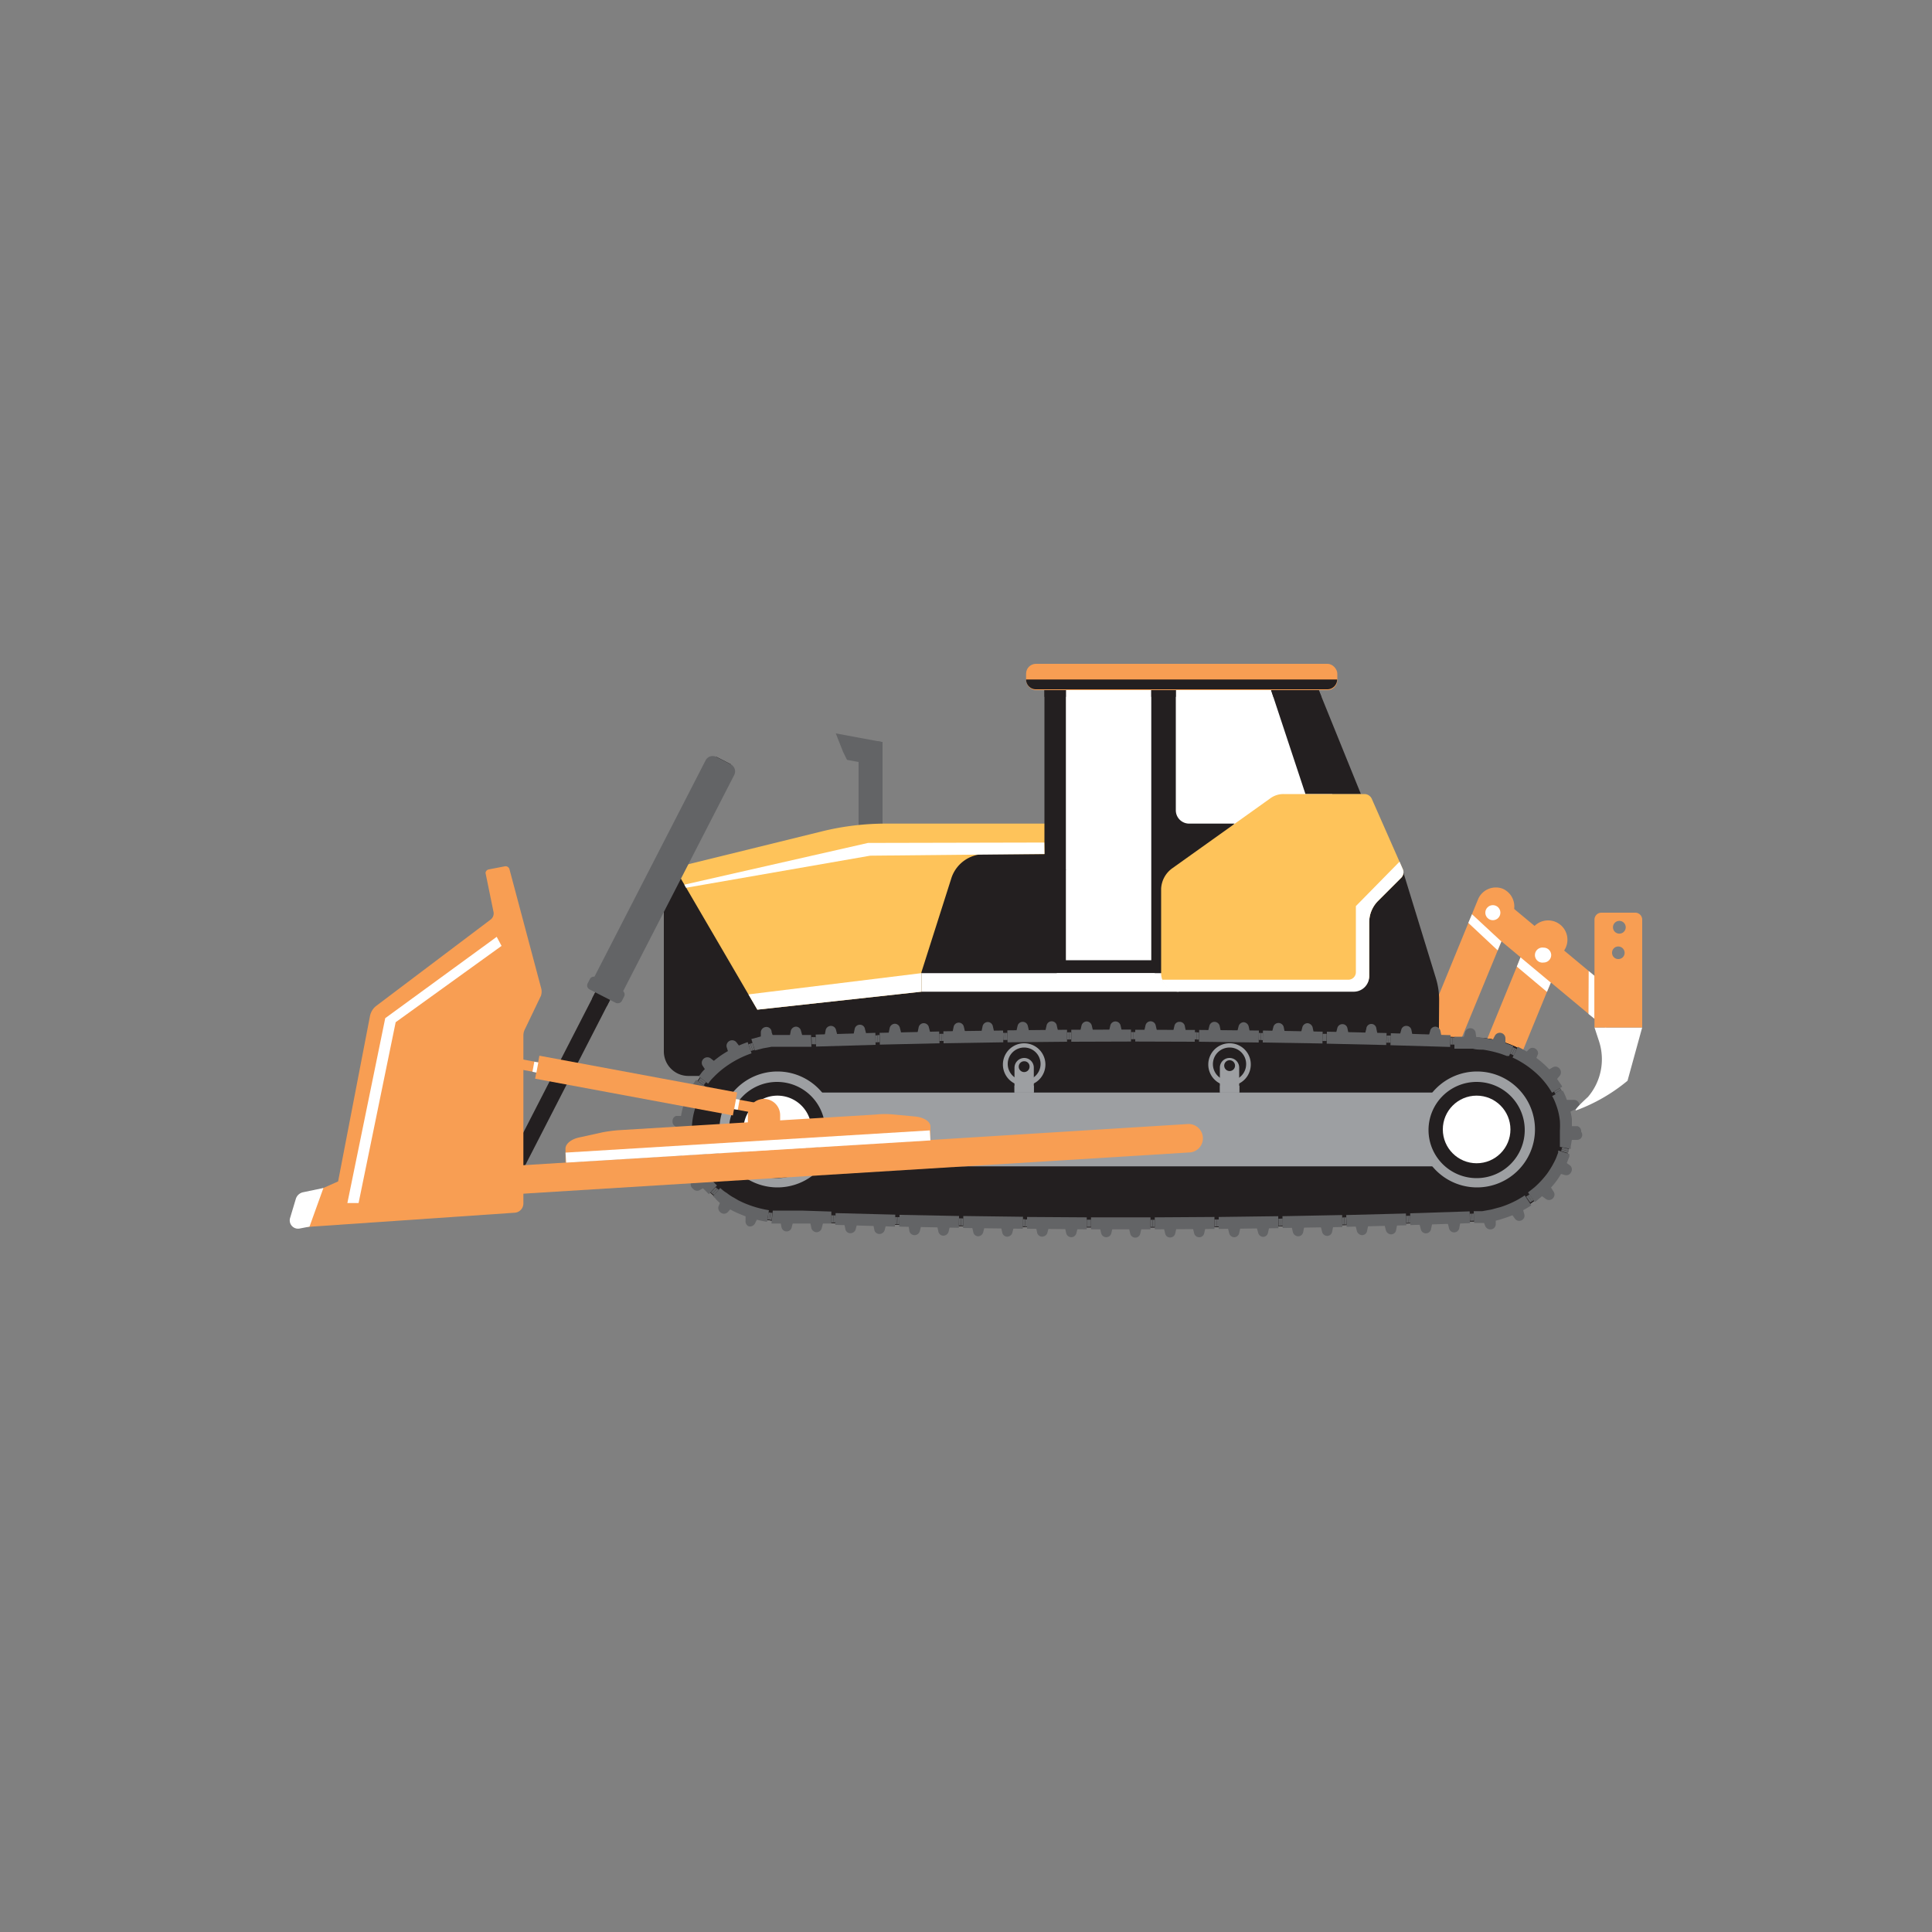 <svg id="Layer_1" data-name="Layer 1" xmlns="http://www.w3.org/2000/svg" viewBox="0 0 100 100"><rect x="0" y="0" width="100" height="100" fill="#808080" stroke="none"/><defs><style>.cls-1{fill:#f89e53;}.cls-2{fill:#636466;}.cls-3{fill:#231f20;}.cls-4{fill:#fff;}.cls-5{fill:#fec35a;}.cls-6{fill:#9d9fa2;}</style></defs><path class="cls-1" d="M74.27,54.55h0a1,1,0,0,1-.53-1.26l2.78-6.78A1,1,0,0,1,77.78,46a1,1,0,0,1,.54,1.26L75.54,54A1,1,0,0,1,74.27,54.55Z"/><path class="cls-1" d="M76.89,56.55h0a1,1,0,0,1-.53-1.27l2.78-6.78a1,1,0,1,1,1.79.74L78.16,56A1,1,0,0,1,76.89,56.55Z"/><rect class="cls-2" x="44.44" y="38.8" width="1.24" height="4.19"/><polygon class="cls-2" points="45.68 38.41 45.46 39.63 43.84 39.33 43.63 38.9 43.26 37.96 45.68 38.41"/><polygon class="cls-2" points="45.68 42.99 45.39 42.99 45.39 38.36 45.68 38.41 45.68 42.99"/><rect class="cls-3" x="20.38" y="49.37" width="23.44" height="0.86" transform="translate(-26.86 55.61) rotate(-62.83)"/><rect class="cls-3" x="30.93" y="51.29" width="0.35" height="0.86" transform="translate(-29.11 55.78) rotate(-62.83)"/><polygon class="cls-4" points="54.23 35.04 66.52 35.04 69.57 42.63 61.33 43.44 61.33 51.33 54.41 51.33 54.23 35.04"/><polygon class="cls-3" points="54.41 45.95 54.41 43.63 48.01 43.63 47.73 45.95 54.41 45.95"/><path class="cls-3" d="M74.46,55.69H35.63a1.27,1.27,0,0,1-1.27-1.27V45H55.17v4.7h4.42V45h13l1.74,5.66a3.84,3.84,0,0,1,.16,1.12Z"/><polygon class="cls-4" points="61.01 51.33 50.93 51.33 47.69 51.33 47.69 50.37 60.35 50.37 61.01 51.33"/><path class="cls-3" d="M76.2,63.22h0q-17.86.63-35.73,0h0c-2.89-.11-5.18-2.2-5.18-4.76s2.29-4.65,5.18-4.75h0q17.85-.65,35.73,0h0a5.07,5.07,0,0,1,5.17,4.75h0A5.08,5.08,0,0,1,76.2,63.22Z"/><path class="cls-3" d="M76.2,63.22h0q-17.86.63-35.73,0h0c-2.89-.11-5.18-2.2-5.18-4.76s2.29-4.65,5.18-4.75h0q17.85-.65,35.73,0h0a5.07,5.07,0,0,1,5.17,4.75h0A5.08,5.08,0,0,1,76.2,63.22Z"/><polygon class="cls-2" points="72.99 62.8 76.07 62.7 76.09 63.31 73 63.41 72.99 62.8"/><path class="cls-2" d="M75,63.57l-.11-.43.72,0-.08.43a.27.27,0,0,1-.53,0Z"/><path class="cls-2" d="M73.54,63.62l-.11-.43.73,0-.09.43a.27.27,0,0,1-.53,0Z"/><rect class="cls-2" x="72.89" y="62.92" width="0.11" height="0.37" transform="translate(-1.78 2.12) rotate(-1.64)"/><polygon class="cls-2" points="76.08 62.82 76.19 62.82 76.2 63.19 76.09 63.19 76.08 62.82"/><polygon class="cls-2" points="69.68 62.89 72.77 62.81 72.79 63.42 69.7 63.5 69.68 62.89"/><path class="cls-2" d="M71.73,63.67l-.11-.43.73,0-.09.44a.26.26,0,0,1-.26.21A.29.29,0,0,1,71.73,63.67Z"/><path class="cls-2" d="M70.23,63.71l-.11-.43.73,0-.09.43a.26.26,0,0,1-.26.22h0A.29.29,0,0,1,70.23,63.71Z"/><polygon class="cls-2" points="69.58 63.01 69.69 63.01 69.69 63.38 69.59 63.38 69.58 63.01"/><rect class="cls-2" x="72.78" y="62.93" width="0.11" height="0.37" transform="translate(-1.81 2.15) rotate(-1.67)"/><polygon class="cls-2" points="66.38 62.95 69.47 62.89 69.48 63.51 66.39 63.56 66.38 62.95"/><path class="cls-2" d="M68.43,63.75l-.11-.43.72,0-.09.44a.26.26,0,0,1-.26.21h0A.27.27,0,0,1,68.43,63.75Z"/><path class="cls-2" d="M66.92,63.78l-.1-.44h.72l-.09.44a.26.26,0,0,1-.26.21A.29.29,0,0,1,66.92,63.78Z"/><rect class="cls-2" x="66.28" y="63.07" width="0.11" height="0.37" transform="translate(-0.96 1.03) rotate(-0.88)"/><polygon class="cls-2" points="69.47 63.02 69.58 63.01 69.59 63.38 69.48 63.38 69.47 63.02"/><polygon class="cls-2" points="63.08 62.99 66.16 62.95 66.17 63.57 63.08 63.61 63.08 62.99"/><path class="cls-2" d="M65.12,63.8,65,63.37h.73l-.1.44a.26.26,0,0,1-.26.21A.28.28,0,0,1,65.12,63.8Z"/><path class="cls-2" d="M63.62,63.82l-.11-.43h.73l-.1.43a.27.27,0,0,1-.26.22A.28.28,0,0,1,63.62,63.82Z"/><polygon class="cls-2" points="62.97 63.12 63.08 63.12 63.08 63.48 62.97 63.48 62.97 63.12"/><rect class="cls-2" x="66.17" y="63.08" width="0.11" height="0.37" transform="translate(-0.99 1.06) rotate(-0.91)"/><polygon class="cls-2" points="59.77 63.01 62.86 62.99 62.86 63.61 59.77 63.63 59.77 63.01"/><path class="cls-2" d="M61.81,63.84l-.11-.44h.73l-.1.43a.26.26,0,0,1-.26.21A.27.27,0,0,1,61.81,63.84Z"/><path class="cls-2" d="M60.31,63.85l-.11-.44h.73l-.1.43a.26.26,0,0,1-.26.21A.25.25,0,0,1,60.31,63.85Z"/><rect class="cls-2" x="59.66" y="63.14" width="0.11" height="0.37" transform="translate(-0.13 0.12) rotate(-0.12)"/><polygon class="cls-2" points="62.86 63.12 62.97 63.12 62.97 63.48 62.86 63.49 62.86 63.12"/><polygon class="cls-2" points="56.47 63.01 59.55 63.01 59.55 63.63 56.47 63.63 56.47 63.01"/><path class="cls-2" d="M58.5,63.85l-.1-.43h.72l-.1.43a.26.26,0,0,1-.26.21A.27.27,0,0,1,58.5,63.85Z"/><path class="cls-2" d="M57,63.85l-.1-.44h.72l-.1.43a.27.27,0,0,1-.52,0Z"/><polygon class="cls-2" points="56.36 63.13 56.47 63.13 56.47 63.5 56.36 63.5 56.36 63.13"/><rect class="cls-2" x="59.55" y="63.14" width="0.11" height="0.37" transform="translate(-0.13 0.12) rotate(-0.12)"/><polygon class="cls-2" points="53.16 62.99 56.25 63.01 56.25 63.63 53.16 63.6 53.16 62.99"/><path class="cls-2" d="M55.19,63.84l-.1-.43h.73l-.11.43a.27.27,0,0,1-.52,0Z"/><path class="cls-2" d="M53.69,63.83l-.1-.44h.73l-.11.43A.28.28,0,0,1,54,64h0A.26.26,0,0,1,53.69,63.83Z"/><rect class="cls-2" x="52.92" y="63.24" width="0.37" height="0.11" transform="translate(-10.76 115.72) rotate(-89.38)"/><polygon class="cls-2" points="56.25 63.13 56.36 63.13 56.36 63.5 56.25 63.5 56.25 63.13"/><polygon class="cls-2" points="49.86 62.94 52.95 62.98 52.94 63.6 49.85 63.56 49.86 62.94"/><path class="cls-2" d="M51.88,63.81l-.1-.44h.73l-.11.43a.28.28,0,0,1-.26.21A.26.26,0,0,1,51.88,63.81Z"/><path class="cls-2" d="M50.38,63.79l-.1-.44H51l-.11.43a.28.28,0,0,1-.26.21A.26.26,0,0,1,50.38,63.79Z"/><polygon class="cls-2" points="49.75 63.06 49.86 63.07 49.85 63.44 49.74 63.43 49.75 63.06"/><rect class="cls-2" x="52.81" y="63.24" width="0.37" height="0.11" transform="translate(-10.92 115.54) rotate(-89.33)"/><polygon class="cls-2" points="46.56 62.88 49.64 62.94 49.63 63.55 46.54 63.49 46.56 62.88"/><path class="cls-2" d="M48.57,63.75l-.09-.43h.72l-.1.43a.29.29,0,0,1-.27.21A.27.27,0,0,1,48.57,63.75Z"/><path class="cls-2" d="M47.07,63.72,47,63.29h.72l-.11.43a.28.28,0,0,1-.26.21A.27.27,0,0,1,47.07,63.72Z"/><rect class="cls-2" x="46.31" y="63.13" width="0.37" height="0.11" transform="translate(-17.81 108.11) rotate(-88.59)"/><polygon class="cls-2" points="49.64 63.06 49.75 63.06 49.74 63.43 49.63 63.43 49.64 63.06"/><polygon class="cls-2" points="43.25 62.79 46.34 62.87 46.32 63.49 43.23 63.4 43.25 62.79"/><path class="cls-2" d="M45.26,63.68l-.09-.44.73,0-.11.43a.28.28,0,0,1-.27.2A.26.26,0,0,1,45.26,63.68Z"/><path class="cls-2" d="M43.76,63.64l-.09-.44.73,0-.11.43a.28.28,0,0,1-.27.2A.26.26,0,0,1,43.76,63.64Z"/><rect class="cls-2" x="43" y="63.04" width="0.37" height="0.11" transform="translate(-21.14 104.42) rotate(-88.33)"/><rect class="cls-2" x="46.2" y="63.12" width="0.37" height="0.11" transform="translate(-17.92 108) rotate(-88.59)"/><path class="cls-2" d="M40,62.66l.44,0,1.05,0,1.54.05v.62l-1.55,0-1.06,0-.49,0Z"/><path class="cls-2" d="M42,63.58l-.09-.43.73,0-.11.43a.28.28,0,0,1-.27.2A.29.29,0,0,1,42,63.58Z"/><path class="cls-2" d="M40.45,63.53l-.08-.44.36,0h.36l-.11.43a.27.27,0,0,1-.53,0Z"/><polygon class="cls-2" points="39.88 62.77 39.98 62.78 39.94 63.15 39.83 63.13 39.88 62.77"/><polygon class="cls-2" points="43.03 62.9 43.14 62.91 43.13 63.28 43.02 63.27 43.03 62.9"/><path class="cls-2" d="M37.28,61.49l.09.08a1.65,1.65,0,0,0,.25.18A2.26,2.26,0,0,0,38,62l.22.13.23.11a5.41,5.41,0,0,0,1.35.4l-.1.6a6.16,6.16,0,0,1-1.5-.44l-.26-.12-.25-.14c-.16-.09-.3-.19-.42-.27A1.65,1.65,0,0,1,37,62l-.1-.08Z"/><path class="cls-2" d="M38.59,63.18l0-.44.34.11.34.09-.2.4a.29.29,0,0,1-.33.13h0A.29.29,0,0,1,38.59,63.18Z"/><path class="cls-2" d="M37.18,62.47l.17-.42.29.2.31.18-.3.33a.28.28,0,0,1-.35,0A.3.3,0,0,1,37.18,62.47Z"/><polygon class="cls-2" points="37.12 61.52 37.2 61.58 36.96 61.86 36.87 61.79 37.12 61.52"/><polygon class="cls-2" points="39.78 62.75 39.88 62.77 39.83 63.13 39.72 63.11 39.78 62.75"/><path class="cls-2" d="M35.85,59l0,.12a1.22,1.22,0,0,0,.07.3,2.12,2.12,0,0,0,.13.41l.09.23.12.22a5.12,5.12,0,0,0,.54.77l.31.31-.42.45-.35-.35a5.14,5.14,0,0,1-.62-.88l-.13-.26-.11-.27a2.7,2.7,0,0,1-.16-.48,2.34,2.34,0,0,1-.08-.35l0-.13Z"/><path class="cls-2" d="M35.82,61.12,36,61l.16-.16.06.09a1,1,0,0,0,.14.19l.23.28-.2.1-.19.11a.28.28,0,0,1-.34-.09A.27.27,0,0,1,35.82,61.12Z"/><path class="cls-2" d="M35.14,59.68l.2-.11.19-.1.1.34.13.33-.21,0-.22,0A.3.3,0,0,1,35,60,.29.29,0,0,1,35.14,59.68Z"/><polygon class="cls-2" points="35.71 58.92 35.73 59.02 35.36 59.07 35.34 58.97 35.71 58.92"/><polygon class="cls-2" points="37.04 61.45 37.12 61.52 36.87 61.79 36.79 61.72 37.04 61.45"/><path class="cls-2" d="M36.53,56.25l-.07.09c0,.07-.1.15-.16.27a3.66,3.66,0,0,0-.35.86,3.75,3.75,0,0,0-.14.92,2.45,2.45,0,0,0,0,.3v.12l-.62.06v-.14a3.44,3.44,0,0,1,0-.35,4.41,4.41,0,0,1,.16-1.07,4.5,4.5,0,0,1,.41-1c.07-.14.15-.23.19-.31l.08-.11Z"/><path class="cls-2" d="M35,57.76l.22,0h.23l0,.11a1.42,1.42,0,0,0,0,.24l0,.35-.22,0L35,58.32a.28.28,0,0,1-.19-.3A.27.27,0,0,1,35,57.76Z"/><path class="cls-2" d="M35.55,56.25l.21,0,.21.07-.16.31-.14.33-.18-.13-.18-.13a.28.28,0,0,1,.24-.5Z"/><polygon class="cls-2" points="36.48 56.09 36.43 56.17 36.13 55.96 36.19 55.87 36.48 56.09"/><polygon class="cls-2" points="35.7 58.82 35.71 58.92 35.34 58.97 35.34 58.86 35.7 58.82"/><path class="cls-2" d="M38.9,54.52a5.16,5.16,0,0,0-1.25.63,4.66,4.66,0,0,0-.72.61,1.87,1.87,0,0,0-.21.24l-.07.09-.49-.38.09-.1a1.58,1.58,0,0,1,.23-.27,6.06,6.06,0,0,1,.82-.7,5.83,5.83,0,0,1,1.4-.7Z"/><path class="cls-2" d="M36.77,54.77l.35.27-.27.23-.25.25-.24-.37a.28.28,0,0,1,.06-.35A.29.29,0,0,1,36.77,54.77Z"/><path class="cls-2" d="M38.11,53.94l.27.35-.33.15-.31.17-.13-.42a.29.29,0,0,1,.5-.25Z"/><polygon class="cls-2" points="38.96 54.37 38.86 54.4 38.74 54.05 38.84 54.02 38.96 54.37"/><polygon class="cls-2" points="36.55 56.01 36.48 56.09 36.19 55.87 36.26 55.79 36.55 56.01"/><path class="cls-2" d="M42,54.18l-1.54,0-.52,0-.44.08-.43.11-.18-.59.48-.13.49-.08.58,0,1.54,0Z"/><path class="cls-2" d="M39.94,53.43l.15.43s-.18,0-.36,0l-.24,0-.11,0v-.45a.29.29,0,0,1,.24-.25h0A.27.27,0,0,1,39.94,53.43Z"/><path class="cls-2" d="M41.46,53.36l.12.43-.73,0,.08-.43a.29.29,0,0,1,.26-.22h0A.27.27,0,0,1,41.46,53.36Z"/><rect class="cls-2" x="42.01" y="53.68" width="0.11" height="0.37" transform="translate(-1.77 1.43) rotate(-1.91)"/><polygon class="cls-2" points="39.05 54.34 38.96 54.37 38.84 54.02 38.95 53.98 39.05 54.34"/><polygon class="cls-2" points="45.32 54.08 42.24 54.17 42.22 53.55 45.31 53.46 45.32 54.08"/><path class="cls-2" d="M43.27,53.3l.11.43-.72,0,.08-.43A.28.28,0,0,1,43,53.1.27.27,0,0,1,43.27,53.3Z"/><path class="cls-2" d="M44.77,53.26l.11.43-.73,0,.09-.44a.27.27,0,0,1,.26-.21A.26.26,0,0,1,44.77,53.26Z"/><polygon class="cls-2" points="45.43 53.95 45.32 53.95 45.31 53.59 45.42 53.59 45.43 53.95"/><rect class="cls-2" x="42.12" y="53.68" width="0.11" height="0.37" transform="translate(-1.8 1.46) rotate(-1.94)"/><polygon class="cls-2" points="48.63 54 45.54 54.07 45.53 53.46 48.61 53.39 48.63 54"/><path class="cls-2" d="M46.58,53.21l.11.43-.73,0,.09-.43a.28.28,0,0,1,.26-.22A.27.27,0,0,1,46.58,53.21Z"/><path class="cls-2" d="M48.08,53.18l.11.43-.73,0,.09-.44a.27.27,0,0,1,.26-.21A.27.27,0,0,1,48.08,53.18Z"/><rect class="cls-2" x="48.62" y="53.51" width="0.11" height="0.37" transform="translate(-1.06 0.98) rotate(-1.14)"/><rect class="cls-2" x="45.42" y="53.58" width="0.11" height="0.37" transform="translate(-1.31 1.13) rotate(-1.41)"/><polygon class="cls-2" points="51.93 53.95 48.84 54 48.83 53.38 51.92 53.34 51.93 53.95"/><path class="cls-2" d="M49.89,53.15l.1.43h-.72l.09-.43a.27.27,0,0,1,.53,0Z"/><path class="cls-2" d="M51.39,53.12l.1.43-.72,0,.09-.44a.28.28,0,0,1,.26-.21A.27.27,0,0,1,51.39,53.12Z"/><polygon class="cls-2" points="52.04 53.83 51.93 53.83 51.92 53.46 52.03 53.46 52.04 53.83"/><rect class="cls-2" x="48.73" y="53.51" width="0.11" height="0.37" transform="translate(-1.06 0.98) rotate(-1.14)"/><polygon class="cls-2" points="55.23 53.92 52.15 53.95 52.14 53.33 55.23 53.3 55.23 53.92"/><path class="cls-2" d="M53.2,53.1l.1.43h-.73l.1-.43a.27.27,0,0,1,.26-.21A.27.27,0,0,1,53.2,53.1Z"/><path class="cls-2" d="M54.7,53.09l.1.43h-.73l.1-.44a.27.27,0,0,1,.53,0Z"/><rect class="cls-2" x="55.23" y="53.43" width="0.11" height="0.37" transform="translate(-0.38 0.4) rotate(-0.41)"/><polygon class="cls-2" points="52.15 53.83 52.04 53.83 52.03 53.46 52.14 53.46 52.15 53.83"/><polygon class="cls-2" points="58.54 53.91 55.45 53.92 55.45 53.3 58.54 53.29 58.54 53.91"/><path class="cls-2" d="M56.51,53.08l.1.43h-.73l.1-.43a.28.28,0,0,1,.26-.21h0A.28.28,0,0,1,56.51,53.08Z"/><path class="cls-2" d="M58,53.08l.1.43h-.73l.1-.43a.27.27,0,0,1,.26-.21A.27.27,0,0,1,58,53.08Z"/><polygon class="cls-2" points="58.65 53.79 58.54 53.79 58.54 53.42 58.65 53.42 58.65 53.79"/><rect class="cls-2" x="55.34" y="53.43" width="0.11" height="0.37" transform="translate(-0.36 0.37) rotate(-0.38)"/><polygon class="cls-2" points="61.84 53.92 58.76 53.91 58.76 53.3 61.85 53.31 61.84 53.92"/><path class="cls-2" d="M59.82,53.08l.1.43h-.73l.1-.43a.27.27,0,0,1,.53,0Z"/><path class="cls-2" d="M61.32,53.08l.09.44h-.72l.1-.43a.26.26,0,0,1,.26-.2A.27.27,0,0,1,61.32,53.08Z"/><rect class="cls-2" x="61.72" y="53.56" width="0.37" height="0.11" transform="translate(7.87 115.16) rotate(-89.62)"/><polygon class="cls-2" points="58.76 53.79 58.65 53.79 58.65 53.42 58.76 53.42 58.76 53.79"/><polygon class="cls-2" points="65.15 53.96 62.06 53.92 62.07 53.31 65.16 53.34 65.15 53.96"/><path class="cls-2" d="M63.13,53.1l.09.43h-.73l.11-.44a.27.27,0,0,1,.26-.2A.28.28,0,0,1,63.13,53.1Z"/><path class="cls-2" d="M64.63,53.12l.09.43H64l.11-.43a.28.28,0,0,1,.27-.21A.29.29,0,0,1,64.63,53.12Z"/><polygon class="cls-2" points="65.26 53.83 65.15 53.83 65.15 53.46 65.26 53.47 65.26 53.83"/><rect class="cls-2" x="61.82" y="53.56" width="0.37" height="0.11" transform="translate(7.98 115.27) rotate(-89.62)"/><polygon class="cls-2" points="68.45 54.01 65.36 53.96 65.37 53.34 68.46 53.4 68.45 54.01"/><path class="cls-2" d="M66.44,53.14l.09.44-.73,0,.11-.43a.27.27,0,0,1,.27-.2A.28.28,0,0,1,66.44,53.14Z"/><path class="cls-2" d="M67.94,53.17l.09.43H67.3l.11-.43a.28.28,0,0,1,.27-.21A.3.3,0,0,1,67.94,53.17Z"/><rect class="cls-2" x="68.33" y="53.65" width="0.37" height="0.11" transform="translate(13.45 121.13) rotate(-88.86)"/><polygon class="cls-2" points="65.37 53.84 65.26 53.83 65.26 53.47 65.37 53.47 65.37 53.84"/><polygon class="cls-2" points="71.75 54.09 68.67 54.02 68.68 53.4 71.77 53.47 71.75 54.09"/><path class="cls-2" d="M69.74,53.21l.09.43-.72,0,.11-.43a.27.27,0,0,1,.27-.2A.26.26,0,0,1,69.74,53.21Z"/><path class="cls-2" d="M71.24,53.24l.09.44-.72,0,.11-.43A.26.26,0,0,1,71,53,.26.26,0,0,1,71.24,53.24Z"/><polygon class="cls-2" points="71.87 53.97 71.76 53.97 71.77 53.6 71.88 53.6 71.87 53.97"/><rect class="cls-2" x="68.44" y="53.65" width="0.37" height="0.11" transform="translate(13.55 121.24) rotate(-88.86)"/><polygon class="cls-2" points="75.06 54.19 71.97 54.1 71.99 53.48 75.08 53.58 75.06 54.19"/><path class="cls-2" d="M73.05,53.29l.09.44-.73,0,.12-.43a.26.26,0,0,1,.27-.2A.26.26,0,0,1,73.05,53.29Z"/><path class="cls-2" d="M74.55,53.34l.09.43-.73,0,.12-.43a.27.27,0,0,1,.27-.2A.28.28,0,0,1,74.55,53.34Z"/><rect class="cls-2" x="74.94" y="53.83" width="0.37" height="0.11" transform="translate(18.77 127.17) rotate(-88.09)"/><polygon class="cls-2" points="71.98 53.97 71.87 53.97 71.88 53.6 71.99 53.6 71.98 53.97"/><path class="cls-2" d="M78.11,54.66a.37.37,0,0,0-.11,0l-.3-.11a6,6,0,0,0-.94-.22c-.17,0-.35,0-.52-.05l-.48,0h-.48l0-.62.48,0c.29,0,.68,0,1.07.07a6.24,6.24,0,0,1,1.05.25l.33.12.12.05Z"/><path class="cls-2" d="M76.37,53.41l.07.44-.36,0h-.36l.11-.43a.29.29,0,0,1,.28-.2A.28.28,0,0,1,76.37,53.41Z"/><path class="cls-2" d="M77.92,53.69l0,.45a2.59,2.59,0,0,0-.34-.11L77.3,54l-.11,0,.09-.21.1-.19a.29.29,0,0,1,.54.14Z"/><polygon class="cls-2" points="78.25 54.58 78.16 54.54 78.31 54.2 78.41 54.25 78.25 54.58"/><rect class="cls-2" x="75.05" y="53.83" width="0.37" height="0.11" transform="translate(18.87 127.28) rotate(-88.09)"/><path class="cls-2" d="M80.33,56.56a4.11,4.11,0,0,0-.87-1.06,4.81,4.81,0,0,0-.78-.56,3.39,3.39,0,0,0-.39-.2l.27-.56a4.42,4.42,0,0,1,.43.23,5.24,5.24,0,0,1,.88.63c.15.13.28.27.41.4s.23.28.31.4l.2.29a.64.64,0,0,1,.07.12Z"/><path class="cls-2" d="M79.61,54.55l-.17.41-.3-.21-.2-.13-.1,0,.31-.32a.27.27,0,0,1,.35,0A.28.28,0,0,1,79.61,54.55Z"/><path class="cls-2" d="M80.74,55.67l-.14.17-.15.16L80,55.46l.38-.22a.27.27,0,0,1,.34.07A.29.29,0,0,1,80.74,55.67Z"/><polygon class="cls-2" points="80.48 56.58 80.44 56.5 80.76 56.31 80.81 56.41 80.48 56.58"/><polygon class="cls-2" points="78.35 54.63 78.25 54.58 78.41 54.25 78.5 54.29 78.35 54.63"/><path class="cls-2" d="M80.74,59.36l0-.11,0-.3c0-.13,0-.28,0-.44a4.29,4.29,0,0,0,0-.49,3.39,3.39,0,0,0-.22-.9,2.62,2.62,0,0,0-.18-.39l.55-.28a2.89,2.89,0,0,1,.2.45,4.89,4.89,0,0,1,.27,1c0,.2,0,.4,0,.58s0,.36,0,.51l-.06.35,0,.13Z"/><path class="cls-2" d="M81.56,57.4l-.2.1-.2.1L81,56.93l.22,0,.22,0a.29.29,0,0,1,.17.54Z"/><path class="cls-2" d="M81.65,59l-.22,0-.22,0,0-.71.22,0,.22,0a.27.27,0,0,1,.19.29A.26.26,0,0,1,81.65,59Z"/><polygon class="cls-2" points="80.83 59.49 80.86 59.39 81.22 59.48 81.19 59.59 80.83 59.49"/><polygon class="cls-2" points="80.53 56.67 80.48 56.58 80.81 56.41 80.86 56.5 80.53 56.67"/><path class="cls-2" d="M79.09,61.72l.09-.07.25-.2a4.86,4.86,0,0,0,.64-.69,4.75,4.75,0,0,0,.47-.81l.11-.29,0-.11.58.18,0,.13-.13.33a5.55,5.55,0,0,1-.54.94,4.68,4.68,0,0,1-.74.78l-.27.23-.11.08Z"/><path class="cls-2" d="M81,60.82l-.21-.06-.21-.07.32-.63.18.13.18.13a.27.27,0,0,1,.06.35A.27.27,0,0,1,81,60.82Z"/><path class="cls-2" d="M80,62.05l-.36-.26.51-.5.13.18.12.19a.27.27,0,0,1,0,.34A.28.28,0,0,1,80,62.05Z"/><rect class="cls-2" x="79.17" y="61.82" width="0.11" height="0.37" transform="translate(-21.2 56.09) rotate(-34.68)"/><polygon class="cls-2" points="80.8 59.58 80.83 59.49 81.19 59.59 81.16 59.69 80.8 59.58"/><path class="cls-2" d="M76.28,62.69l.44,0,.45-.08.49-.13a5.05,5.05,0,0,0,.89-.38l.27-.16.1-.07.34.52-.11.07-.31.18a5.89,5.89,0,0,1-1,.42,4.12,4.12,0,0,1-.55.15l-.5.09-.49,0Z"/><path class="cls-2" d="M78.4,63.06l-.13-.18-.13-.19.11,0,.22-.1a3.12,3.12,0,0,0,.31-.16l.12.43a.26.26,0,0,1-.16.31h0A.27.27,0,0,1,78.4,63.06Z"/><path class="cls-2" d="M76.88,63.47l-.16-.41.35-.06a3.39,3.39,0,0,0,.35-.08v.45a.27.27,0,0,1-.23.26A.29.29,0,0,1,76.88,63.47Z"/><polygon class="cls-2" points="76.19 62.82 76.29 62.81 76.31 63.18 76.2 63.19 76.19 62.82"/><rect class="cls-2" x="79.08" y="61.88" width="0.11" height="0.37" transform="translate(-21.26 56.24) rotate(-34.79)"/><path class="cls-5" d="M45.83,42.63a13.86,13.86,0,0,0-3.2.38l-7.72,1.9,4.29,7.35,8.49-.93v-1l1.56-4.9A1.8,1.8,0,0,1,51,44.21h3.1V42.63Z"/><rect class="cls-6" x="42.01" y="56.55" width="33.18" height="3.82"/><rect class="cls-1" x="53.11" y="34.36" width="16.11" height="1.36" rx="0.51"/><polygon class="cls-3" points="68.26 35.72 70.44 41.1 67.57 41.1 65.79 35.72 68.26 35.72"/><path class="cls-3" d="M63.9,42.63H61.55a.69.69,0,0,1-.69-.69V35.72H59.59V45h2.16Z"/><rect class="cls-3" x="54.06" y="35.72" width="1.11" height="9.3"/><path class="cls-5" d="M70.87,50.53V47.74a1.57,1.57,0,0,1,.46-1.11l1.2-1.2a.4.4,0,0,0,.08-.44L71,41.34a.42.42,0,0,0-.37-.24h-4.2a1.14,1.14,0,0,0-.69.23l-5.06,3.61A1.38,1.38,0,0,0,60.1,46v4.38a.91.91,0,0,0,.91.91h9.05A.8.8,0,0,0,70.87,50.53Z"/><path class="cls-6" d="M43.24,58.46a3,3,0,1,1-3-3A3,3,0,0,1,43.24,58.46Z"/><path class="cls-3" d="M42.71,58.46A2.49,2.49,0,1,1,40.22,56,2.49,2.49,0,0,1,42.71,58.46Z"/><path class="cls-4" d="M42,58.46a1.76,1.76,0,1,1-1.76-1.75A1.76,1.76,0,0,1,42,58.46Z"/><path class="cls-6" d="M79.45,58.46a3,3,0,1,1-3-3A3,3,0,0,1,79.45,58.46Z"/><path class="cls-3" d="M78.92,58.46A2.49,2.49,0,1,1,76.43,56,2.49,2.49,0,0,1,78.92,58.46Z"/><circle class="cls-4" cx="76.43" cy="58.46" r="1.75"/><polygon class="cls-4" points="35.42 45.79 44.93 43.63 54.05 43.61 54.06 44.2 45.04 44.29 35.51 45.95 35.42 45.79"/><path class="cls-3" d="M53.11,35.17v0a.51.51,0,0,0,.51.51H68.7a.51.51,0,0,0,.51-.51v0Z"/><path class="cls-1" d="M25.05,61.91l36.52-2.26a.73.73,0,0,0,.69-.78.74.74,0,0,0-.78-.69L25,60.44Z"/><path class="cls-1" d="M27.09,53.57v8.72a.48.48,0,0,1-.45.48l-11.24.77.49-1.67,1.61-.72,1.65-8.56a.88.88,0,0,1,.33-.53l5.91-4.46a.4.4,0,0,0,.15-.42l-.41-2A.21.21,0,0,1,25.3,45l.83-.16a.21.21,0,0,1,.24.15L28,51.11a.7.7,0,0,1,0,.43l-.81,1.69A.77.77,0,0,0,27.09,53.57Z"/><path class="cls-4" d="M16.74,61.49l-.72,2-.52.1a.43.43,0,0,1-.49-.53l.3-1a.5.5,0,0,1,.38-.35Z"/><path class="cls-1" d="M45.31,57.69,32,58.5a7.35,7.35,0,0,0-.82.11L30,58.87c-.45.09-.75.35-.73.61l0,.69L48.16,59l0-.69c0-.26-.34-.48-.8-.52l-1.17-.11A4.59,4.59,0,0,0,45.31,57.69Z"/><rect class="cls-4" x="29.27" y="59.08" width="18.89" height="0.52" transform="translate(-3.54 2.47) rotate(-3.49)"/><path class="cls-2" d="M32.24,51.33l-1.48-.76,5.76-11.21a.41.41,0,0,1,.56-.18l.74.38a.41.41,0,0,1,.18.56Z"/><rect class="cls-2" x="31" y="50.25" width="0.72" height="1.99" rx="0.23" transform="translate(-28.55 55.74) rotate(-62.83)"/><rect class="cls-1" x="32.32" y="50.99" width="1.21" height="10.41" transform="translate(-28.34 78.29) rotate(-79.47)"/><rect class="cls-1" x="32.74" y="49.62" width="0.53" height="13.18" transform="translate(-28.29 78.39) rotate(-79.47)"/><rect class="cls-4" x="27.44" y="55.12" width="0.53" height="0.21" transform="translate(-31.65 72.37) rotate(-79.46)"/><rect class="cls-4" x="37.87" y="57.07" width="0.53" height="0.19" transform="translate(-25.03 84.21) rotate(-79.47)"/><path class="cls-1" d="M40.38,58.17H38.71v-.46a.83.83,0,0,1,.83-.83h0a.84.84,0,0,1,.84.83Z"/><path class="cls-4" d="M70.18,50.32a.39.39,0,0,1-.39.39H60.15a.91.91,0,0,0,.86.62h9.05a.8.8,0,0,0,.81-.8V47.74a1.57,1.57,0,0,1,.46-1.11l1.2-1.2a.4.4,0,0,0,.08-.44l-.17-.39-2.26,2.3Z"/><polygon class="cls-4" points="39.2 52.26 47.69 51.33 47.69 50.37 38.74 51.47 39.2 52.26"/><rect class="cls-4" x="54.7" y="50.37" width="5.07" height="0.34"/><rect class="cls-3" x="54.06" y="35.72" width="1.11" height="0.35"/><rect class="cls-3" x="59.59" y="35.72" width="1.27" height="0.35"/><polygon class="cls-3" points="68.26 35.72 65.79 35.72 65.91 36.07 68.4 36.07 68.26 35.72"/><path class="cls-6" d="M54.11,55.07A1.1,1.1,0,1,1,53,54,1.1,1.1,0,0,1,54.11,55.07Z"/><path class="cls-3" d="M53.86,55.07a.85.85,0,1,1-.85-.85A.85.85,0,0,1,53.86,55.07Z"/><path class="cls-6" d="M53.51,56.55h-1V55.26a.51.51,0,0,1,.5-.5.5.5,0,0,1,.5.5Z"/><rect class="cls-6" x="52.51" y="56.2" width="1" height="0.35"/><path class="cls-3" d="M53.29,55.21a.28.28,0,1,1-.28-.28A.27.27,0,0,1,53.29,55.21Z"/><path class="cls-6" d="M64.74,55.07A1.1,1.1,0,1,1,63.65,54,1.09,1.09,0,0,1,64.74,55.07Z"/><path class="cls-3" d="M64.5,55.07a.86.86,0,1,1-.85-.85A.85.85,0,0,1,64.5,55.07Z"/><path class="cls-6" d="M64.14,56.55h-1V55.26a.5.5,0,1,1,1,0Z"/><rect class="cls-6" x="63.15" y="56.2" width="1" height="0.35"/><path class="cls-3" d="M63.92,55.21a.28.28,0,0,1-.55,0,.28.28,0,1,1,.55,0Z"/><polygon class="cls-4" points="25.71 48.49 19.94 52.7 17.98 62.27 18.56 62.27 20.48 52.91 25.96 48.96 25.71 48.49"/><rect class="cls-1" x="79.38" y="45.28" width="1.71" height="8.88" transform="translate(-9.3 79.58) rotate(-50.23)"/><path class="cls-4" d="M80.29,49.43a.39.39,0,0,1-.39.39.39.39,0,1,1,0-.77A.39.39,0,0,1,80.29,49.43Z"/><circle class="cls-4" cx="77.27" cy="47.24" r="0.39"/><path class="cls-4" d="M85,53.18l-.76,2.76a9.09,9.09,0,0,1-2.65,1.53c-.22.05.6-.69.6-.69a3,3,0,0,0,.58-2.87l-.24-.73Z"/><polygon class="cls-4" points="82.53 50.51 82.53 52.73 82.22 52.48 82.23 50.26 82.53 50.51"/><polygon class="cls-4" points="78.7 49.55 80.27 50.86 80.07 51.34 78.51 50.03 78.7 49.55"/><polygon class="cls-4" points="77.71 48.73 77.52 49.19 76 47.77 76.19 47.32 77.71 48.73"/><path class="cls-1" d="M84.63,47.24H82.89a.36.36,0,0,0-.36.36v5.58H85V47.6A.36.36,0,0,0,84.63,47.24Zm-.87,2.4a.32.32,0,0,1-.32-.32.32.32,0,0,1,.32-.33.33.33,0,0,1,.33.33A.32.32,0,0,1,83.76,49.64Zm0-1.32a.33.33,0,0,1,0-.65.33.33,0,1,1,0,.65Z"/></svg>